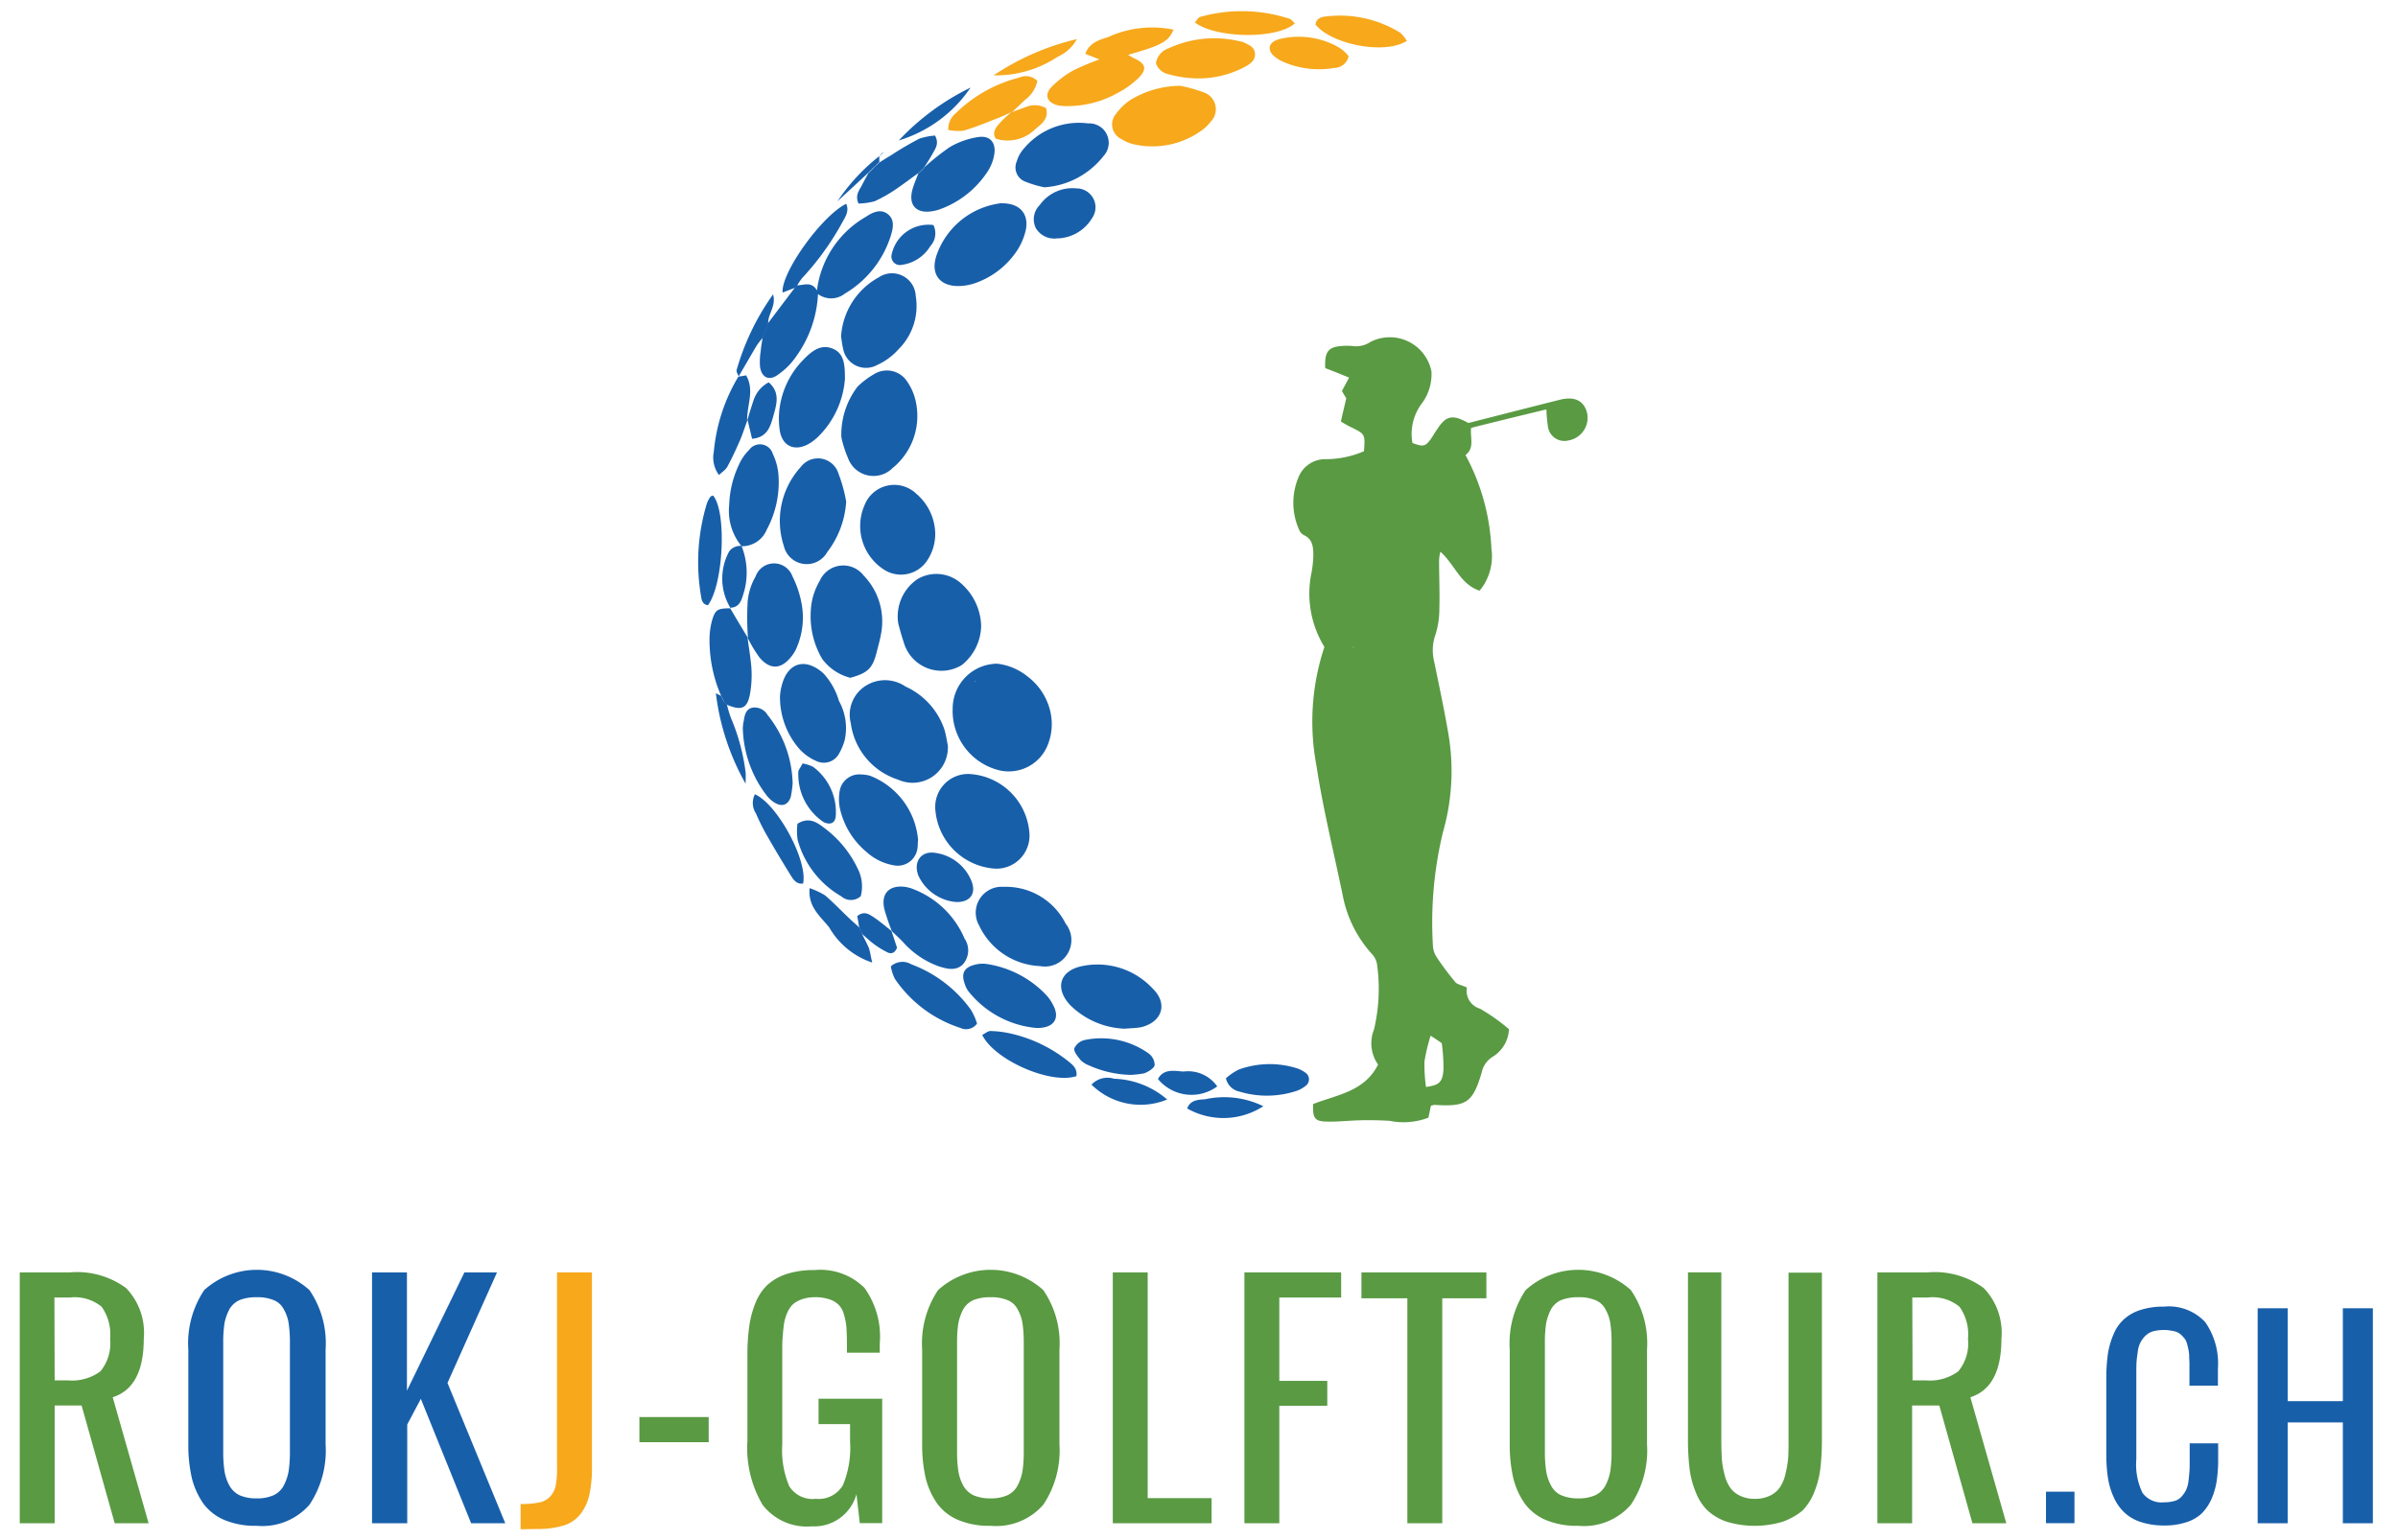 <svg xmlns="http://www.w3.org/2000/svg" xmlns:xlink="http://www.w3.org/1999/xlink" width="137" height="88" viewBox="0 0 137 88">
  <defs>
    <clipPath id="clip-path">
      <rect id="Rectangle_3131" data-name="Rectangle 3131" width="137" height="88" fill="#fff"/>
    </clipPath>
    <clipPath id="clip-path-2">
      <rect id="Rectangle_3076" data-name="Rectangle 3076" width="137.147" height="91.617"/>
    </clipPath>
    <clipPath id="clip-rokj-golftour-logo">
      <rect width="137" height="88"/>
    </clipPath>
  </defs>
  <g id="rokj-golftour-logo" clip-path="url(#clip-rokj-golftour-logo)">
    <g id="Mask_Group_18" data-name="Mask Group 18" clip-path="url(#clip-path)">
      <g id="Group_476" data-name="Group 476" transform="translate(0 0.638)">
        <g id="Group_287" data-name="Group 287" transform="translate(0)">
          <g id="Group_286" data-name="Group 286">
            <g id="Group_285" data-name="Group 285" clip-path="url(#clip-path-2)">
              <path id="Path_5629" data-name="Path 5629" d="M514.013,164.273a1.064,1.064,0,0,0,.748,1.2,10.731,10.731,0,0,1,1.656,1.173,1.945,1.945,0,0,1-.894,1.554,1.386,1.386,0,0,0-.66.909c-.513,1.744-.88,1.979-2.7,1.862-.059,0-.1.029-.205.044-.044.22-.088.454-.147.689a4,4,0,0,1-2.228.176c-.557-.029-1.1-.044-1.656-.029-.674.015-1.334.1-2.008.073-.616-.029-.718-.235-.689-1,1.334-.528,2.932-.7,3.709-2.257a2.107,2.107,0,0,1-.235-1.994,10.037,10.037,0,0,0,.176-3.738,1.1,1.1,0,0,0-.279-.572,6.92,6.92,0,0,1-1.656-3.24c-.513-2.521-1.143-5.013-1.525-7.535a13.532,13.532,0,0,1,.454-6.787,5.83,5.83,0,0,1-.733-4.266,6.637,6.637,0,0,0,.1-.909c0-.469,0-.967-.542-1.217a.571.571,0,0,1-.264-.293,3.76,3.76,0,0,1-.044-3.005,1.638,1.638,0,0,1,1.5-1.041,5.528,5.528,0,0,0,2.243-.454c.073-.967.059-.982-.689-1.349a5.815,5.815,0,0,1-.63-.352c.1-.454.205-.88.308-1.319-.073-.132-.161-.264-.249-.425.132-.235.249-.469.41-.762-.5-.205-.938-.381-1.363-.542-.044-.909.161-1.2.894-1.261a3.455,3.455,0,0,1,.674,0,1.469,1.469,0,0,0,1.012-.235,2.426,2.426,0,0,1,3.489,1.686,2.811,2.811,0,0,1-.586,1.876,2.9,2.9,0,0,0-.5,2.213c.6.22.718.205,1.012-.176.132-.176.235-.381.366-.557.528-.836.894-.923,1.818-.41,1.73-.44,3.489-.894,5.248-1.334.836-.205,1.378.073,1.539.792a1.314,1.314,0,0,1-1.07,1.539.948.948,0,0,1-1.173-.792,8.71,8.71,0,0,1-.088-.982c-1.466.352-2.888.7-4.3,1.055-.073.557.22,1.143-.322,1.554a12.358,12.358,0,0,1,1.481,5.35,3.081,3.081,0,0,1-.674,2.4c-1.1-.352-1.422-1.5-2.243-2.228a2.713,2.713,0,0,0-.073.5c0,.923.044,1.847.015,2.77a4.858,4.858,0,0,1-.22,1.466,2.681,2.681,0,0,0-.073,1.554c.279,1.363.572,2.727.806,4.1a12.658,12.658,0,0,1-.308,5.644,21.979,21.979,0,0,0-.572,6.479,1.3,1.3,0,0,0,.235.689,15.985,15.985,0,0,0,1.055,1.407c.1.117.352.161.645.293m-1.437,3.181c-.205-.147-.41-.279-.63-.425a10.729,10.729,0,0,0-.352,1.481,9.764,9.764,0,0,0,.088,1.451c.748-.1.953-.264,1-1.011a10.546,10.546,0,0,0-.1-1.5m-5.028-22.633-.059.015.059.029Z" transform="translate(-430.209 -108.467)" fill="#599a43"/>
            </g>
          </g>
        </g>
        <g id="Group_290" data-name="Group 290" transform="translate(0)">
          <g id="Group_289" data-name="Group 289">
            <g id="Group_288" data-name="Group 288" clip-path="url(#clip-path-2)">
              <path id="Path_5630" data-name="Path 5630" d="M371.279,256.952a2.561,2.561,0,0,1,2.551-2.609,3.369,3.369,0,0,1,1.73.733,3.491,3.491,0,0,1,1.275,1.906,3.2,3.2,0,0,1-.176,2.125,2.4,2.4,0,0,1-2.7,1.334,3.5,3.5,0,0,1-2.683-3.489m1.246-1.613.015.059.015-.059Z" transform="translate(-316.851 -217.051)" fill="#185faa"/>
            </g>
          </g>
        </g>
        <g id="Group_293" data-name="Group 293" transform="translate(0)">
          <g id="Group_292" data-name="Group 292">
            <g id="Group_291" data-name="Group 291" clip-path="url(#clip-path-2)">
              <path id="Path_5631" data-name="Path 5631" d="M336.893,264.554a2.016,2.016,0,0,1-2.844,1.964,3.933,3.933,0,0,1-2.7-3.225,1.949,1.949,0,0,1,.836-2.126,2.061,2.061,0,0,1,2.287.029,4.152,4.152,0,0,1,2.228,2.463c.088.293.132.6.191.894" transform="translate(-282.743 -222.601)" fill="#185faa"/>
            </g>
          </g>
        </g>
        <g id="Group_296" data-name="Group 296" transform="translate(0)">
          <g id="Group_295" data-name="Group 295">
            <g id="Group_294" data-name="Group 294" clip-path="url(#clip-path-2)">
              <path id="Path_5632" data-name="Path 5632" d="M298.233,82.258c.4-.015.836-.235,1.129.293a5.657,5.657,0,0,1,2.815-4.222c.366-.249.836-.469,1.246-.132s.279.836.147,1.261a5.89,5.89,0,0,1-2.609,3.269,1.27,1.27,0,0,1-1.539.029,6.645,6.645,0,0,1-1.246,3.562,4.015,4.015,0,0,1-1.055,1.055c-.5.366-.924.147-1.012-.469a3.783,3.783,0,0,1,.044-.909c.015-.249.073-.5.1-.748l-.029.029c.117-.293.235-.586.367-.88l-.029.029L298.1,82.39l-.029.029c.059-.073.132-.132.191-.205Z" transform="translate(-252.689 -66.588)" fill="#185faa"/>
            </g>
          </g>
        </g>
        <g id="Group_299" data-name="Group 299" transform="translate(0)">
          <g id="Group_298" data-name="Group 298">
            <g id="Group_297" data-name="Group 297" clip-path="url(#clip-path-2)">
              <path id="Path_5633" data-name="Path 5633" d="M369.879,300.771a1.886,1.886,0,0,1-1.95,2.038,3.658,3.658,0,0,1-3.43-3.459,1.878,1.878,0,0,1,1.95-1.95,3.643,3.643,0,0,1,3.43,3.371" transform="translate(-311.068 -253.805)" fill="#185faa"/>
            </g>
          </g>
        </g>
        <g id="Group_302" data-name="Group 302" transform="translate(0)">
          <g id="Group_301" data-name="Group 301">
            <g id="Group_300" data-name="Group 300" clip-path="url(#clip-path-2)">
              <path id="Path_5634" data-name="Path 5634" d="M354.543,222.351a2.941,2.941,0,0,1-1.1,2.228,2.236,2.236,0,0,1-3.284-1.173c-.132-.4-.249-.792-.352-1.2a2.572,2.572,0,0,1,1.1-2.536,2.116,2.116,0,0,1,2.492.249,3.338,3.338,0,0,1,1.143,2.433m-.616.293.044-.015-.029.029-.029.029Z" transform="translate(-298.488 -187.214)" fill="#185faa"/>
            </g>
          </g>
        </g>
        <g id="Group_305" data-name="Group 305" transform="translate(0)">
          <g id="Group_304" data-name="Group 304">
            <g id="Group_303" data-name="Group 303" clip-path="url(#clip-path-2)">
              <path id="Path_5635" data-name="Path 5635" d="M318.224,222.522a2.89,2.89,0,0,1-1.6-1.07,4.8,4.8,0,0,1-.66-2.727,3.706,3.706,0,0,1,.513-1.744,1.468,1.468,0,0,1,2.507-.308,3.767,3.767,0,0,1,1,3.313c-.059.352-.161.7-.249,1.055-.235.938-.5,1.2-1.51,1.481" transform="translate(-269.645 -184.424)" fill="#185faa"/>
            </g>
          </g>
        </g>
        <g id="Group_308" data-name="Group 308" transform="translate(0)">
          <g id="Group_307" data-name="Group 307">
            <g id="Group_306" data-name="Group 306" clip-path="url(#clip-path-2)">
              <path id="Path_5636" data-name="Path 5636" d="M327.9,143.823a4.524,4.524,0,0,1,.924-2.873,4.676,4.676,0,0,1,1.055-.777,1.379,1.379,0,0,1,1.774.469,3.178,3.178,0,0,1,.513,1.217,3.838,3.838,0,0,1-1.334,3.738,1.545,1.545,0,0,1-2.551-.572,6.043,6.043,0,0,1-.381-1.2" transform="translate(-279.834 -119.489)" fill="#185faa"/>
            </g>
          </g>
        </g>
        <g id="Group_311" data-name="Group 311" transform="translate(0)">
          <g id="Group_310" data-name="Group 310">
            <g id="Group_309" data-name="Group 309" clip-path="url(#clip-path-2)">
              <path id="Path_5637" data-name="Path 5637" d="M384.144,345.928a4.032,4.032,0,0,1-3.5-2.316,1.481,1.481,0,0,1,1.393-2.214,3.819,3.819,0,0,1,3.547,2.1,1.513,1.513,0,0,1-1.437,2.433" transform="translate(-324.703 -291.354)" fill="#185faa"/>
            </g>
          </g>
        </g>
        <g id="Group_314" data-name="Group 314" transform="translate(0)">
          <g id="Group_313" data-name="Group 313">
            <g id="Group_312" data-name="Group 312" clip-path="url(#clip-path-2)">
              <path id="Path_5638" data-name="Path 5638" d="M307.67,176.862a5.278,5.278,0,0,1-1.085,2.888,1.342,1.342,0,0,1-2.477-.352,4.574,4.574,0,0,1,.967-4.515,1.226,1.226,0,0,1,2.155.381,8.6,8.6,0,0,1,.44,1.6" transform="translate(-259.326 -148.834)" fill="#185faa"/>
            </g>
          </g>
        </g>
        <g id="Group_317" data-name="Group 317" transform="translate(0)">
          <g id="Group_316" data-name="Group 316">
            <g id="Group_315" data-name="Group 315" clip-path="url(#clip-path-2)">
              <path id="Path_5639" data-name="Path 5639" d="M339.53,187.5a2.74,2.74,0,0,1-.484,1.554,1.793,1.793,0,0,1-2.375.528,2.962,2.962,0,0,1-1.187-3.709,1.823,1.823,0,0,1,2.976-.66,3.059,3.059,0,0,1,1.07,2.287" transform="translate(-286.099 -157.624)" fill="#185faa"/>
            </g>
          </g>
        </g>
        <g id="Group_320" data-name="Group 320" transform="translate(0)">
          <g id="Group_319" data-name="Group 319">
            <g id="Group_318" data-name="Group 318" clip-path="url(#clip-path-2)">
              <path id="Path_5640" data-name="Path 5640" d="M368.1,74.879c1.026,0,1.554.63,1.334,1.583a3.623,3.623,0,0,1-.454,1.07,4.736,4.736,0,0,1-2.375,1.891,3.051,3.051,0,0,1-.806.176c-1.246.1-1.862-.66-1.422-1.832a4.47,4.47,0,0,1,3.518-2.873.53.53,0,0,1,.205-.015" transform="translate(-310.842 -63.899)" fill="#185faa"/>
            </g>
          </g>
        </g>
        <g id="Group_323" data-name="Group 323" transform="translate(0)">
          <g id="Group_322" data-name="Group 322">
            <g id="Group_321" data-name="Group 321" clip-path="url(#clip-path-2)">
              <path id="Path_5641" data-name="Path 5641" d="M327.8,105.9a4.139,4.139,0,0,1,2.14-3.386,1.357,1.357,0,0,1,2.126,1.055,3.486,3.486,0,0,1-1,3.064,3.594,3.594,0,0,1-1.2.88,1.327,1.327,0,0,1-1.95-.938c-.059-.22-.073-.44-.117-.674" transform="translate(-279.749 -87.294)" fill="#185faa"/>
            </g>
          </g>
        </g>
        <g id="Group_326" data-name="Group 326" transform="translate(0)">
          <g id="Group_325" data-name="Group 325">
            <g id="Group_324" data-name="Group 324" clip-path="url(#clip-path-2)">
              <path id="Path_5642" data-name="Path 5642" d="M331.49,301.32c-.015.176-.015.322-.029.454a1.137,1.137,0,0,1-1.363,1.011,3.108,3.108,0,0,1-1.554-.762,4.521,4.521,0,0,1-1.51-2.448,2.628,2.628,0,0,1-.015-1.07,1.135,1.135,0,0,1,1.231-.909,1.957,1.957,0,0,1,.5.073,4.327,4.327,0,0,1,2.741,3.65" transform="translate(-279.041 -253.973)" fill="#185faa"/>
            </g>
          </g>
        </g>
        <g id="Group_329" data-name="Group 329" transform="translate(0)">
          <g id="Group_328" data-name="Group 328">
            <g id="Group_327" data-name="Group 327" clip-path="url(#clip-path-2)">
              <path id="Path_5643" data-name="Path 5643" d="M304,256.332a3.274,3.274,0,0,1,.1-.586c.337-1.319,1.349-1.613,2.375-.7a3.962,3.962,0,0,1,.894,1.583,3.191,3.191,0,0,1,.323,2.257,3.5,3.5,0,0,1-.323.762.988.988,0,0,1-1.3.41,2.8,2.8,0,0,1-.938-.66A4.494,4.494,0,0,1,304,256.332" transform="translate(-259.438 -217.208)" fill="#185faa"/>
            </g>
          </g>
        </g>
        <g id="Group_332" data-name="Group 332" transform="translate(0)">
          <g id="Group_331" data-name="Group 331">
            <g id="Group_330" data-name="Group 330" clip-path="url(#clip-path-2)">
              <path id="Path_5644" data-name="Path 5644" d="M417.181,375.322a4.659,4.659,0,0,1-3.122-1.363c-.879-.953-.586-1.95.689-2.214a4.307,4.307,0,0,1,4.046,1.29c.879.865.528,1.906-.66,2.2-.322.059-.63.059-.953.088" transform="translate(-352.932 -317.171)" fill="#185faa"/>
            </g>
          </g>
        </g>
        <g id="Group_335" data-name="Group 335" transform="translate(0)">
          <g id="Group_334" data-name="Group 334">
            <g id="Group_333" data-name="Group 333" clip-path="url(#clip-path-2)">
              <path id="Path_5645" data-name="Path 5645" d="M411.206,7.98c-.308-.117-.528-.205-.806-.322.235-.645.806-.792,1.3-.953a6.049,6.049,0,0,1,3.738-.425c-.293.689-.674.894-2.595,1.437.117.073.205.132.293.176.718.322.821.63.293,1.158a5.1,5.1,0,0,1-1.217.865,5.822,5.822,0,0,1-2.8.733,2.636,2.636,0,0,1-.586-.044c-.6-.147-.792-.586-.366-1.041a5.622,5.622,0,0,1,1.246-.953,15.918,15.918,0,0,1,1.5-.63" transform="translate(-348.393 -5.224)" fill="#f7a81b"/>
            </g>
          </g>
        </g>
        <g id="Group_338" data-name="Group 338" transform="translate(0)">
          <g id="Group_337" data-name="Group 337">
            <g id="Group_336" data-name="Group 336" clip-path="url(#clip-path-2)">
              <path id="Path_5646" data-name="Path 5646" d="M307.331,132.8a5.192,5.192,0,0,1-1.51,3.269,2.761,2.761,0,0,1-.454.366c-.821.528-1.6.264-1.759-.7a4.589,4.589,0,0,1,.073-1.73,4.835,4.835,0,0,1,1.275-2.316c.454-.469.982-.924,1.686-.63.66.279.689.938.689,1.744" transform="translate(-259.059 -111.769)" fill="#185faa"/>
            </g>
          </g>
        </g>
        <g id="Group_341" data-name="Group 341" transform="translate(0)">
          <g id="Group_340" data-name="Group 340">
            <g id="Group_339" data-name="Group 339" clip-path="url(#clip-path-2)">
              <path id="Path_5647" data-name="Path 5647" d="M437.3,29.1a8.052,8.052,0,0,1,1.349.381,1.01,1.01,0,0,1,.4,1.656,2.37,2.37,0,0,1-.469.469,4.8,4.8,0,0,1-3.87.85,2.142,2.142,0,0,1-.762-.308.923.923,0,0,1-.337-1.422,3.3,3.3,0,0,1,.821-.806A5.549,5.549,0,0,1,437.3,29.1" transform="translate(-369.87 -24.834)" fill="#f7a81b"/>
            </g>
          </g>
        </g>
        <g id="Group_344" data-name="Group 344" transform="translate(0)">
          <g id="Group_343" data-name="Group 343">
            <g id="Group_342" data-name="Group 342" clip-path="url(#clip-path-2)">
              <path id="Path_5648" data-name="Path 5648" d="M291.228,219.6a16.452,16.452,0,0,1-.015-2.082,3.521,3.521,0,0,1,.454-1.422,1.117,1.117,0,0,1,2.1-.015,5.785,5.785,0,0,1,.542,1.656,4.326,4.326,0,0,1-.279,2.389,2.011,2.011,0,0,1-.293.513c-.586.777-1.246.821-1.862.073a7.919,7.919,0,0,1-.674-1.129Z" transform="translate(-248.498 -183.793)" fill="#185faa"/>
            </g>
          </g>
        </g>
        <g id="Group_347" data-name="Group 347" transform="translate(0)">
          <g id="Group_346" data-name="Group 346">
            <g id="Group_345" data-name="Group 345" clip-path="url(#clip-path-2)">
              <path id="Path_5649" data-name="Path 5649" d="M344.819,343.84a12.461,12.461,0,0,1-.425-1.246c-.22-.894.264-1.407,1.173-1.29a2.548,2.548,0,0,1,.322.073,5.224,5.224,0,0,1,3.078,2.873,1.212,1.212,0,0,1-.088,1.481c-.41.4-.923.264-1.422.1a4.972,4.972,0,0,1-1.979-1.349c-.22-.235-.469-.454-.7-.689Z" transform="translate(-293.865 -291.259)" fill="#185faa"/>
            </g>
          </g>
        </g>
        <g id="Group_350" data-name="Group 350" transform="translate(0)">
          <g id="Group_349" data-name="Group 349">
            <g id="Group_348" data-name="Group 348" clip-path="url(#clip-path-2)">
              <path id="Path_5650" data-name="Path 5650" d="M397.514,47.26a6.046,6.046,0,0,1-1.173-.352.867.867,0,0,1-.425-1.143,1.79,1.79,0,0,1,.352-.66,4.091,4.091,0,0,1,3.723-1.5,1.11,1.11,0,0,1,.88,1.862,4.677,4.677,0,0,1-3.357,1.788" transform="translate(-337.824 -37.19)" fill="#185faa"/>
            </g>
          </g>
        </g>
        <g id="Group_353" data-name="Group 353" transform="translate(0)">
          <g id="Group_352" data-name="Group 352">
            <g id="Group_351" data-name="Group 351" clip-path="url(#clip-path-2)">
              <path id="Path_5651" data-name="Path 5651" d="M355.874,50.761a14.191,14.191,0,0,1,1.48-1.187,4.516,4.516,0,0,1,1.627-.586c.689-.117,1.055.308.938,1a2.519,2.519,0,0,1-.352.924,5.468,5.468,0,0,1-2.668,2.169,2.4,2.4,0,0,1-.557.147c-.88.132-1.334-.352-1.1-1.231.088-.322.22-.616.337-.923l-.029.029a2.427,2.427,0,0,1,.205-.191l-.029.029.205-.205Z" transform="translate(-303.117 -41.79)" fill="#185faa"/>
            </g>
          </g>
        </g>
        <g id="Group_356" data-name="Group 356" transform="translate(0)">
          <g id="Group_355" data-name="Group 355">
            <g id="Group_354" data-name="Group 354" clip-path="url(#clip-path-2)">
              <path id="Path_5652" data-name="Path 5652" d="M284.879,174.726a3.193,3.193,0,0,1-.718-2.389,5.738,5.738,0,0,1,.542-2.257,2.84,2.84,0,0,1,.6-.88.764.764,0,0,1,1.349.235,3.4,3.4,0,0,1,.323,1.2,5.72,5.72,0,0,1-.674,3.137,1.518,1.518,0,0,1-1.451.938Z" transform="translate(-242.5 -144.133)" fill="#185faa"/>
            </g>
          </g>
        </g>
        <g id="Group_359" data-name="Group 359" transform="translate(0)">
          <g id="Group_358" data-name="Group 358">
            <g id="Group_357" data-name="Group 357" clip-path="url(#clip-path-2)">
              <path id="Path_5653" data-name="Path 5653" d="M379.551,375.023a5.61,5.61,0,0,1-3.841-2.082,1.375,1.375,0,0,1-.22-.44c-.22-.6-.029-.953.616-1.1a1.67,1.67,0,0,1,.66-.029,5.87,5.87,0,0,1,3.342,1.73,2.366,2.366,0,0,1,.425.6c.4.733.088,1.261-.733,1.319a1.41,1.41,0,0,1-.249,0" transform="translate(-320.374 -316.916)" fill="#185faa"/>
            </g>
          </g>
        </g>
        <g id="Group_362" data-name="Group 362" transform="translate(0)">
          <g id="Group_361" data-name="Group 361">
            <g id="Group_360" data-name="Group 360" clip-path="url(#clip-path-2)">
              <path id="Path_5654" data-name="Path 5654" d="M277.1,237.743a7.97,7.97,0,0,1-.674-3.4,4.379,4.379,0,0,1,.132-.894c.191-.66.308-.733,1.07-.733l-.029-.015c.337.572.674,1.143,1.026,1.715l-.029-.029c.073.572.176,1.143.22,1.715a6.3,6.3,0,0,1-.059,1.393c-.147.938-.469,1.1-1.334.733l.029.029-.191-.191.015.029c-.059-.117-.117-.249-.191-.366Z" transform="translate(-235.889 -198.589)" fill="#185faa"/>
            </g>
          </g>
        </g>
        <g id="Group_365" data-name="Group 365" transform="translate(0)">
          <g id="Group_364" data-name="Group 364">
            <g id="Group_363" data-name="Group 363" clip-path="url(#clip-path-2)">
              <path id="Path_5655" data-name="Path 5655" d="M292.344,275.839a5.606,5.606,0,0,1-.1.718c-.147.5-.528.616-.968.323a1.822,1.822,0,0,1-.425-.4,6.569,6.569,0,0,1-1.349-3.8,1.954,1.954,0,0,1,.044-.41c.059-.337.1-.7.5-.792a.849.849,0,0,1,.865.41,6.481,6.481,0,0,1,1.437,3.943" transform="translate(-247.063 -231.673)" fill="#185faa"/>
            </g>
          </g>
        </g>
        <g id="Group_368" data-name="Group 368" transform="translate(0)">
          <g id="Group_367" data-name="Group 367">
            <g id="Group_366" data-name="Group 366" clip-path="url(#clip-path-2)">
              <path id="Path_5656" data-name="Path 5656" d="M450.5,12.026a1.073,1.073,0,0,1,.718-.85,6.232,6.232,0,0,1,4.09-.4.628.628,0,0,1,.235.073c.279.132.586.249.616.616s-.22.557-.484.718a5.63,5.63,0,0,1-3.225.689,6.04,6.04,0,0,1-1.231-.22.947.947,0,0,1-.718-.63" transform="translate(-384.462 -9.05)" fill="#f7a81b"/>
            </g>
          </g>
        </g>
        <g id="Group_371" data-name="Group 371" transform="translate(0)">
          <g id="Group_370" data-name="Group 370">
            <g id="Group_369" data-name="Group 369" clip-path="url(#clip-path-2)">
              <path id="Path_5657" data-name="Path 5657" d="M314.254,319.814a.829.829,0,0,1-1.114.015,5.371,5.371,0,0,1-2.492-3.21,3.353,3.353,0,0,1-.015-.938c.674-.425,1.143-.059,1.568.264a6.23,6.23,0,0,1,1.876,2.3,2.236,2.236,0,0,1,.176,1.568" transform="translate(-265.074 -269.241)" fill="#185faa"/>
            </g>
          </g>
        </g>
        <g id="Group_374" data-name="Group 374" transform="translate(0)">
          <g id="Group_373" data-name="Group 373">
            <g id="Group_372" data-name="Group 372" clip-path="url(#clip-path-2)">
              <path id="Path_5658" data-name="Path 5658" d="M352.125,374.175a.769.769,0,0,1-.953.249,7.2,7.2,0,0,1-3.738-2.8,2.579,2.579,0,0,1-.235-.718.988.988,0,0,1,1.173-.117,7.358,7.358,0,0,1,3.4,2.595,3.443,3.443,0,0,1,.352.792" transform="translate(-296.305 -316.317)" fill="#185faa"/>
            </g>
          </g>
        </g>
        <g id="Group_377" data-name="Group 377" transform="translate(0)">
          <g id="Group_376" data-name="Group 376">
            <g id="Group_375" data-name="Group 375" clip-path="url(#clip-path-2)">
              <path id="Path_5659" data-name="Path 5659" d="M337.532,50.655c-.425.308-.836.616-1.261.909a8.348,8.348,0,0,1-1.217.689,3.8,3.8,0,0,1-.923.132c-.205-.469.029-.733.176-1.011.117-.235.249-.469.381-.718l-.029.029.367-.366-.029.029a2.42,2.42,0,0,1,.205-.191l-.029.029.191-.191-.015.029c.205-.132.41-.264.616-.381a18.533,18.533,0,0,1,1.642-.967,3.718,3.718,0,0,1,.894-.176c.249.454.029.733-.132,1.026s-.337.557-.513.836l.029-.029-.205.205.029-.029c-.073.059-.132.132-.205.191Z" transform="translate(-285.083 -41.391)" fill="#185faa"/>
            </g>
          </g>
        </g>
        <g id="Group_380" data-name="Group 380" transform="translate(0)">
          <g id="Group_379" data-name="Group 379">
            <g id="Group_378" data-name="Group 378" clip-path="url(#clip-path-2)">
              <path id="Path_5660" data-name="Path 5660" d="M373.235,27.4c-.249.117-.5.235-.748.337-.674.264-1.334.542-2.038.748a2.909,2.909,0,0,1-.865-.044,1.174,1.174,0,0,1,.44-.967,7.953,7.953,0,0,1,3.606-2.023.913.913,0,0,1,1.041.191,1.8,1.8,0,0,1-.689,1.07l-.777.733Z" transform="translate(-315.407 -21.653)" fill="#f7a81b"/>
            </g>
          </g>
        </g>
        <g id="Group_383" data-name="Group 383" transform="translate(0)">
          <g id="Group_382" data-name="Group 382">
            <g id="Group_381" data-name="Group 381" clip-path="url(#clip-path-2)">
              <path id="Path_5661" data-name="Path 5661" d="M404.153,71.883a1.223,1.223,0,0,1-1.2-.586,1.14,1.14,0,0,1,.22-1.319,2.287,2.287,0,0,1,2.111-.953,1.08,1.08,0,0,1,.88,1.7,2.384,2.384,0,0,1-2.008,1.158" transform="translate(-343.773 -58.896)" fill="#185faa"/>
            </g>
          </g>
        </g>
        <g id="Group_386" data-name="Group 386" transform="translate(0)">
          <g id="Group_385" data-name="Group 385">
            <g id="Group_384" data-name="Group 384" clip-path="url(#clip-path-2)">
              <path id="Path_5662" data-name="Path 5662" d="M388.18,400.18c-1.466.484-4.676-.909-5.38-2.36.161-.073.322-.22.469-.22a5.788,5.788,0,0,1,1.231.161,8.124,8.124,0,0,1,3.2,1.554c.249.205.542.4.484.865" transform="translate(-326.686 -339.317)" fill="#185faa"/>
            </g>
          </g>
        </g>
        <g id="Group_389" data-name="Group 389" transform="translate(0)">
          <g id="Group_388" data-name="Group 388">
            <g id="Group_387" data-name="Group 387" clip-path="url(#clip-path-2)">
              <path id="Path_5663" data-name="Path 5663" d="M421.908,402.551a6.106,6.106,0,0,1-2.4-.542,1.368,1.368,0,0,1-.484-.308c-.161-.205-.4-.484-.352-.674a.878.878,0,0,1,.586-.469,4.672,4.672,0,0,1,3.65.762.841.841,0,0,1,.352.674c-.044.191-.366.381-.6.469a5.905,5.905,0,0,1-.748.088" transform="translate(-357.293 -341.761)" fill="#185faa"/>
            </g>
          </g>
        </g>
        <g id="Group_392" data-name="Group 392" transform="translate(0)">
          <g id="Group_391" data-name="Group 391">
            <g id="Group_390" data-name="Group 390" clip-path="url(#clip-path-2)">
              <path id="Path_5664" data-name="Path 5664" d="M279.461,142.073c.132-.015.279-.044.454-.073.5.865.029,1.73.059,2.595l.015-.029c-.147.381-.264.777-.425,1.143-.22.513-.454,1.011-.718,1.5-.088.176-.278.293-.484.484a1.689,1.689,0,0,1-.293-1.334,10.122,10.122,0,0,1,1.407-4.295Z" transform="translate(-237.288 -121.185)" fill="#185faa"/>
            </g>
          </g>
        </g>
        <g id="Group_395" data-name="Group 395" transform="translate(0)">
          <g id="Group_394" data-name="Group 394">
            <g id="Group_393" data-name="Group 393" clip-path="url(#clip-path-2)">
              <path id="Path_5665" data-name="Path 5665" d="M477.8,411.3a3.244,3.244,0,0,1,.733-.5,5.194,5.194,0,0,1,3.269-.088,1.667,1.667,0,0,1,.513.249.46.46,0,0,1,.029.777,1.671,1.671,0,0,1-.5.279,5.41,5.41,0,0,1-3.269.044,1,1,0,0,1-.777-.762" transform="translate(-407.761 -350.315)" fill="#185faa"/>
            </g>
          </g>
        </g>
        <g id="Group_398" data-name="Group 398" transform="translate(0)">
          <g id="Group_397" data-name="Group 397">
            <g id="Group_396" data-name="Group 396" clip-path="url(#clip-path-2)">
              <path id="Path_5666" data-name="Path 5666" d="M517.919,3.2c-1.275.806-4.3.205-5.219-.938.059-.4.4-.44.689-.469a6.551,6.551,0,0,1,4.148.938,1.877,1.877,0,0,1,.381.469" transform="translate(-437.545 -1.501)" fill="#f7a81b"/>
            </g>
          </g>
        </g>
        <g id="Group_401" data-name="Group 401" transform="translate(0)">
          <g id="Group_400" data-name="Group 400">
            <g id="Group_399" data-name="Group 399" clip-path="url(#clip-path-2)">
              <path id="Path_5667" data-name="Path 5667" d="M359.5,330.855a2.62,2.62,0,0,1-2.14-1.51c-.308-.806.176-1.451,1.011-1.29a2.6,2.6,0,0,1,1.979,1.5c.366.777,0,1.334-.85,1.3" transform="translate(-304.893 -279.945)" fill="#185faa"/>
            </g>
          </g>
        </g>
        <g id="Group_404" data-name="Group 404" transform="translate(0)">
          <g id="Group_403" data-name="Group 403">
            <g id="Group_402" data-name="Group 402" clip-path="url(#clip-path-2)">
              <path id="Path_5668" data-name="Path 5668" d="M272.95,188.8c.792.924.6,5.087-.293,6.274-.322-.044-.366-.322-.4-.557a11.578,11.578,0,0,1,.322-5.2,1.546,1.546,0,0,1,.22-.44c.029-.044.1-.044.147-.073" transform="translate(-232.213 -161.124)" fill="#185faa"/>
            </g>
          </g>
        </g>
        <g id="Group_407" data-name="Group 407" transform="translate(0)">
          <g id="Group_406" data-name="Group 406">
            <g id="Group_405" data-name="Group 405" clip-path="url(#clip-path-2)">
              <path id="Path_5669" data-name="Path 5669" d="M499.356,11.064a.837.837,0,0,1-.792.66,5.1,5.1,0,0,1-3.02-.381,2.142,2.142,0,0,1-.484-.322c-.322-.322-.279-.674.132-.865a1.765,1.765,0,0,1,.4-.117,4.62,4.62,0,0,1,3.152.484,2,2,0,0,1,.616.542" transform="translate(-422.31 -8.484)" fill="#f7a81b"/>
            </g>
          </g>
        </g>
        <g id="Group_410" data-name="Group 410" transform="translate(0)">
          <g id="Group_409" data-name="Group 409">
            <g id="Group_408" data-name="Group 408" clip-path="url(#clip-path-2)">
              <path id="Path_5670" data-name="Path 5670" d="M471.417.69c-.982.923-4.5.88-5.717-.044.1-.117.19-.293.322-.322a8.767,8.767,0,0,1,5.1.117c.088.029.161.147.293.249" transform="translate(-397.434 -0.001)" fill="#f7a81b"/>
            </g>
          </g>
        </g>
        <g id="Group_413" data-name="Group 413" transform="translate(0)">
          <g id="Group_412" data-name="Group 412">
            <g id="Group_411" data-name="Group 411" clip-path="url(#clip-path-2)">
              <path id="Path_5671" data-name="Path 5671" d="M293.472,305.3c1.29.557,3.034,3.8,2.756,5.1-.366.059-.557-.22-.7-.454-.484-.777-.953-1.568-1.407-2.36a12.727,12.727,0,0,1-.586-1.187,1.093,1.093,0,0,1-.059-1.1" transform="translate(-250.346 -260.547)" fill="#185faa"/>
            </g>
          </g>
        </g>
        <g id="Group_416" data-name="Group 416" transform="translate(0)">
          <g id="Group_415" data-name="Group 415">
            <g id="Group_414" data-name="Group 414" clip-path="url(#clip-path-2)">
              <path id="Path_5672" data-name="Path 5672" d="M305.675,79.908c-.235.088-.454.176-.689.264-.088-1.158,2.257-4.4,3.635-5.072.191.425-.059.762-.235,1.085a15.848,15.848,0,0,1-2.3,3.181,3.712,3.712,0,0,0-.264.4l.029-.029-.191.205Z" transform="translate(-260.277 -64.091)" fill="#185faa"/>
            </g>
          </g>
        </g>
        <g id="Group_419" data-name="Group 419" transform="translate(0)">
          <g id="Group_418" data-name="Group 418">
            <g id="Group_417" data-name="Group 417" clip-path="url(#clip-path-2)">
              <path id="Path_5673" data-name="Path 5673" d="M318.435,344.495c.132.279.279.542.4.821.073.22.1.454.191.836a4.445,4.445,0,0,1-2.448-1.994c-.484-.63-1.231-1.158-1.129-2.257a4.15,4.15,0,0,1,.88.41c.484.41.923.88,1.393,1.319.191.191.4.352.586.542l-.029-.029c.059.132.132.249.191.381Z" transform="translate(-269.196 -291.782)" fill="#185faa"/>
            </g>
          </g>
        </g>
        <g id="Group_422" data-name="Group 422" transform="translate(0)">
          <g id="Group_421" data-name="Group 421">
            <g id="Group_420" data-name="Group 420" clip-path="url(#clip-path-2)">
              <path id="Path_5674" data-name="Path 5674" d="M311.251,293.3a2.072,2.072,0,0,1,.6.191,3.221,3.221,0,0,1,1.3,2.756c-.015.454-.293.586-.689.41a3.283,3.283,0,0,1-1.451-2.917c.029-.1.132-.22.235-.44" transform="translate(-265.399 -250.306)" fill="#185faa"/>
            </g>
          </g>
        </g>
        <g id="Group_425" data-name="Group 425" transform="translate(0)">
          <g id="Group_424" data-name="Group 424">
            <g id="Group_423" data-name="Group 423" clip-path="url(#clip-path-2)">
              <path id="Path_5675" data-name="Path 5675" d="M429.724,417.175a3.988,3.988,0,0,1-4.324-.85,1.254,1.254,0,0,1,1.29-.337,4.877,4.877,0,0,1,3.034,1.187" transform="translate(-363.042 -354.978)" fill="#185faa"/>
            </g>
          </g>
        </g>
        <g id="Group_428" data-name="Group 428" transform="translate(0)">
          <g id="Group_427" data-name="Group 427">
            <g id="Group_426" data-name="Group 426" clip-path="url(#clip-path-2)">
              <path id="Path_5676" data-name="Path 5676" d="M349.873,83.209a1.076,1.076,0,0,1-.176,1.2,2.256,2.256,0,0,1-1.612,1.07.49.49,0,0,1-.6-.586,2.148,2.148,0,0,1,2.389-1.686" transform="translate(-296.545 -70.984)" fill="#185faa"/>
            </g>
          </g>
        </g>
        <g id="Group_431" data-name="Group 431" transform="translate(0)">
          <g id="Group_430" data-name="Group 430">
            <g id="Group_429" data-name="Group 429" clip-path="url(#clip-path-2)">
              <path id="Path_5677" data-name="Path 5677" d="M388.464,37.07c.264-.088.513-.191.777-.279a1.338,1.338,0,0,1,1.2.044c.161.586-.22.88-.586,1.173a2.245,2.245,0,0,1-2.287.572c-.22-.366,0-.63.22-.88s.469-.454.7-.674Z" transform="translate(-330.679 -31.294)" fill="#f7a81b"/>
            </g>
          </g>
        </g>
        <g id="Group_434" data-name="Group 434" transform="translate(0)">
          <g id="Group_433" data-name="Group 433">
            <g id="Group_432" data-name="Group 432" clip-path="url(#clip-path-2)">
              <path id="Path_5678" data-name="Path 5678" d="M467.054,424.03a4.194,4.194,0,0,1-4.354.132c.176-.5.66-.5,1.026-.528a5.105,5.105,0,0,1,3.327.4" transform="translate(-394.874 -361.452)" fill="#185faa"/>
            </g>
          </g>
        </g>
        <g id="Group_437" data-name="Group 437" transform="translate(0)">
          <g id="Group_436" data-name="Group 436">
            <g id="Group_435" data-name="Group 435" clip-path="url(#clip-path-2)">
              <path id="Path_5679" data-name="Path 5679" d="M282.584,208.5a4.09,4.09,0,0,1,.147,2.609c-.132.41-.205.909-.806.923l.029.015a3.24,3.24,0,0,1-.073-3.24.786.786,0,0,1,.718-.308Z" transform="translate(-240.22 -177.937)" fill="#185faa"/>
            </g>
          </g>
        </g>
        <g id="Group_440" data-name="Group 440" transform="translate(0)">
          <g id="Group_439" data-name="Group 439">
            <g id="Group_438" data-name="Group 438" clip-path="url(#clip-path-2)">
              <path id="Path_5680" data-name="Path 5680" d="M291.2,146.9c.117-.4.235-.792.366-1.173a1.785,1.785,0,0,1,.865-1.026c.7.6.425,1.334.249,1.979-.161.557-.337,1.173-1.2,1.246-.088-.381-.176-.718-.249-1.055Z" transform="translate(-248.514 -123.489)" fill="#185faa"/>
            </g>
          </g>
        </g>
        <g id="Group_443" data-name="Group 443" transform="translate(0)">
          <g id="Group_442" data-name="Group 442">
            <g id="Group_441" data-name="Group 441" clip-path="url(#clip-path-2)">
              <path id="Path_5681" data-name="Path 5681" d="M454.686,414.013a2.481,2.481,0,0,1-3.386-.425c.337-.616.953-.454,1.466-.425a2.024,2.024,0,0,1,1.92.85" transform="translate(-385.145 -352.564)" fill="#185faa"/>
            </g>
          </g>
        </g>
        <g id="Group_446" data-name="Group 446" transform="translate(0)">
          <g id="Group_445" data-name="Group 445">
            <g id="Group_444" data-name="Group 444" clip-path="url(#clip-path-2)">
              <path id="Path_5682" data-name="Path 5682" d="M387.3,12.967a14.446,14.446,0,0,1,4.749-2.067,2.283,2.283,0,0,1-1.085,1,6.37,6.37,0,0,1-3.665,1.07" transform="translate(-330.527 -9.302)" fill="#f7a81b"/>
            </g>
          </g>
        </g>
        <g id="Group_449" data-name="Group 449" transform="translate(0)">
          <g id="Group_448" data-name="Group 448">
            <g id="Group_447" data-name="Group 447" clip-path="url(#clip-path-2)">
              <path id="Path_5683" data-name="Path 5683" d="M279.63,266.545a6.8,6.8,0,0,0,.235.777,11.58,11.58,0,0,1,.836,3.122c.015.191,0,.366,0,.63A13.817,13.817,0,0,1,279,265.9c.1.059.205.1.293.147l-.015-.029c.059.117.117.249.191.367l-.015-.029.191.191Z" transform="translate(-238.102 -226.922)" fill="#185faa"/>
            </g>
          </g>
        </g>
        <g id="Group_451" data-name="Group 451" transform="translate(48.975 51.551)">
          <g id="Group_450" data-name="Group 450" transform="translate(0)">
            <path id="Path_5684" data-name="Path 5684" d="M334.217,352.514c-.044-.234-.073-.469-.117-.674.4-.322.689-.1.953.073.352.235.689.528,1.026.792l-.029-.029c.117.337.22.66.323.967-.117.308-.323.381-.557.264a5.058,5.058,0,0,1-.762-.469c-.235-.176-.454-.381-.689-.586l.029.029c-.059-.132-.132-.249-.191-.381Z" transform="translate(-334.1 -351.675)" fill="#185faa"/>
          </g>
        </g>
        <g id="Group_453" data-name="Group 453" transform="translate(51.349 4.368)">
          <g id="Group_452" data-name="Group 452" transform="translate(0)">
            <path id="Path_5685" data-name="Path 5685" d="M354.4,29.8a7.62,7.62,0,0,1-4.1,3.02,14.051,14.051,0,0,1,4.1-3.02" transform="translate(-350.3 -29.8)" fill="#185faa"/>
          </g>
        </g>
        <g id="Group_455" data-name="Group 455" transform="translate(42.08 16.183)">
          <g id="Group_454" data-name="Group 454" transform="translate(0)">
            <path id="Path_5686" data-name="Path 5686" d="M287.187,115.091c-.044-.117-.147-.264-.117-.366a14,14,0,0,1,2.082-4.324c.191.674-.308,1.129-.279,1.656l.029-.029c-.117.293-.235.586-.366.88l.029-.029a4.078,4.078,0,0,0-.381.5c-.337.572-.674,1.158-1.011,1.73Z" transform="translate(-287.065 -110.4)" fill="#185faa"/>
          </g>
        </g>
        <g id="Group_457" data-name="Group 457" transform="translate(47.846 8.268)">
          <g id="Group_456" data-name="Group 456" transform="translate(0)">
            <path id="Path_5687" data-name="Path 5687" d="M328.789,56.4v.366l.015-.029-.191.191.029-.029a2.429,2.429,0,0,1-.205.191l.029-.029-.366.366.029-.029-1.73,1.6a11.123,11.123,0,0,1,2.389-2.58Z" transform="translate(-326.4 -56.4)" fill="#185faa"/>
          </g>
        </g>
        <g id="Group_459" data-name="Group 459" transform="translate(50.25 8.106)">
          <g id="Group_458" data-name="Group 458" transform="translate(0)">
            <path id="Path_5688" data-name="Path 5688" d="M342.8,55.476c.059-.059.117-.1.176-.161l-.015-.015a1.681,1.681,0,0,0-.161.161Z" transform="translate(-342.8 -55.3)" fill="#185faa"/>
          </g>
        </g>
        <path id="Path_5689" data-name="Path 5689" d="M343.829,55.059a.273.273,0,0,1,.044-.059c-.015,0-.044.029-.073.044Z" transform="translate(-293.403 -46.938)" fill="#185faa"/>
        <g id="Group_461" data-name="Group 461" transform="translate(1.129 72.077)">
          <g id="Group_460" data-name="Group 460" transform="translate(0)">
            <path id="Path_5690" data-name="Path 5690" d="M7.7,506.036V491.7h2.873a4.728,4.728,0,0,1,3.2.894,3.688,3.688,0,0,1,1.011,2.9c0,1.847-.586,2.961-1.774,3.342l2.052,7.2H13.124l-1.891-6.728H9.694v6.728Zm1.994-8.165h.748a2.744,2.744,0,0,0,1.862-.513,2.5,2.5,0,0,0,.557-1.862,2.719,2.719,0,0,0-.484-1.832,2.424,2.424,0,0,0-1.818-.528h-.88l.015,4.735Z" transform="translate(-7.7 -491.7)" fill="#599a43"/>
          </g>
        </g>
        <g id="Group_464" data-name="Group 464" transform="translate(10.759 71.93)">
          <g id="Group_462" data-name="Group 462" transform="translate(0)">
            <path id="Path_5691" data-name="Path 5691" d="M77.314,505.329a4.556,4.556,0,0,1-1.832-.323,2.9,2.9,0,0,1-1.217-.938,4.4,4.4,0,0,1-.66-1.451,8.423,8.423,0,0,1-.205-1.935v-5.424a5.468,5.468,0,0,1,.909-3.4,4.478,4.478,0,0,1,6.01,0,5.356,5.356,0,0,1,.924,3.386v5.438a5.57,5.57,0,0,1-.924,3.445A3.57,3.57,0,0,1,77.314,505.329Zm-.982-1.744a2.329,2.329,0,0,0,.967.176,2.282,2.282,0,0,0,.967-.176,1.269,1.269,0,0,0,.586-.557,2.852,2.852,0,0,0,.279-.821,7.483,7.483,0,0,0,.073-1.1v-6.274a7.418,7.418,0,0,0-.073-1.085,2.309,2.309,0,0,0-.279-.792,1.089,1.089,0,0,0-.586-.528,2.389,2.389,0,0,0-.967-.161,2.559,2.559,0,0,0-.967.161,1.283,1.283,0,0,0-.586.528,2.99,2.99,0,0,0-.279.792,7.27,7.27,0,0,0-.073,1.085v6.274a7.485,7.485,0,0,0,.073,1.1,2.589,2.589,0,0,0,.279.821A1.342,1.342,0,0,0,76.332,503.585Z" transform="translate(-73.4 -490.7)" fill="#185faa"/>
          </g>
          <g id="Group_463" data-name="Group 463" transform="translate(10.496 0.147)">
            <path id="Path_5692" data-name="Path 5692" d="M145,506.036V491.7h1.994v6.758l3.284-6.758h1.862l-2.829,6.318,3.3,8.018h-1.95l-2.873-7.109-.777,1.466v5.644Z" transform="translate(-145 -491.7)" fill="#185faa"/>
          </g>
        </g>
        <g id="Group_466" data-name="Group 466" transform="translate(29.743 72.077)">
          <g id="Group_465" data-name="Group 465" transform="translate(0)">
            <path id="Path_5693" data-name="Path 5693" d="M202.9,506.373v-1.437a5.118,5.118,0,0,0,1.07-.088,1.159,1.159,0,0,0,.616-.337,1.282,1.282,0,0,0,.322-.645,5.517,5.517,0,0,0,.073-1.1V491.7h1.994v11.1a6.974,6.974,0,0,1-.147,1.6,2.7,2.7,0,0,1-.5,1.1,1.937,1.937,0,0,1-.953.66,5.078,5.078,0,0,1-1.539.205l-.938.015Z" transform="translate(-202.9 -491.7)" fill="#f7a81b"/>
          </g>
        </g>
        <g id="Group_471" data-name="Group 471" transform="translate(36.53 71.93)">
          <g id="Group_467" data-name="Group 467" transform="translate(0)">
            <path id="Path_5694" data-name="Path 5694" d="M249.2,549.537V548.1h3.958v1.437Z" transform="translate(-249.2 -539.686)" fill="#599a43"/>
            <path id="Path_5695" data-name="Path 5695" d="M294.979,505.444a3.186,3.186,0,0,1-2.814-1.231,6.388,6.388,0,0,1-.865-3.65v-4.793a12.058,12.058,0,0,1,.1-1.73,5.761,5.761,0,0,1,.366-1.378,2.936,2.936,0,0,1,.689-1.026,3.07,3.07,0,0,1,1.1-.616,5,5,0,0,1,1.568-.22,3.584,3.584,0,0,1,2.858,1.011,4.767,4.767,0,0,1,.88,3.181v.528h-1.876v-.454c0-.41-.015-.733-.029-1a3.979,3.979,0,0,0-.147-.748,1.2,1.2,0,0,0-.308-.542,1.323,1.323,0,0,0-.528-.308,2.533,2.533,0,0,0-.806-.117,2.246,2.246,0,0,0-.66.088,1.85,1.85,0,0,0-.484.22,1.159,1.159,0,0,0-.337.366,2.174,2.174,0,0,0-.205.469,2.572,2.572,0,0,0-.117.586c-.029.234-.044.454-.059.66s-.015.44-.015.733v5.306a5.251,5.251,0,0,0,.4,2.375,1.578,1.578,0,0,0,1.525.718,1.6,1.6,0,0,0,1.539-.777,5.546,5.546,0,0,0,.41-2.492v-1h-1.8v-1.451H299v7.109H297.72l-.191-1.656A2.5,2.5,0,0,1,294.979,505.444Z" transform="translate(-285.129 -490.785)" fill="#599a43"/>
            <path id="Path_5696" data-name="Path 5696" d="M363.314,505.329a4.556,4.556,0,0,1-1.832-.323,2.9,2.9,0,0,1-1.217-.938,4.4,4.4,0,0,1-.66-1.451,8.426,8.426,0,0,1-.205-1.935v-5.424a5.468,5.468,0,0,1,.909-3.4,4.478,4.478,0,0,1,6.01,0,5.356,5.356,0,0,1,.924,3.386v5.438a5.57,5.57,0,0,1-.924,3.445A3.57,3.57,0,0,1,363.314,505.329Zm-.982-1.744a2.376,2.376,0,0,0,.967.176,2.283,2.283,0,0,0,.967-.176,1.269,1.269,0,0,0,.586-.557,2.852,2.852,0,0,0,.279-.821,7.483,7.483,0,0,0,.073-1.1v-6.274a7.418,7.418,0,0,0-.073-1.085,2.309,2.309,0,0,0-.279-.792,1.089,1.089,0,0,0-.586-.528,2.389,2.389,0,0,0-.967-.161,2.558,2.558,0,0,0-.967.161,1.283,1.283,0,0,0-.586.528,2.987,2.987,0,0,0-.279.792,7.267,7.267,0,0,0-.073,1.085v6.274a7.482,7.482,0,0,0,.073,1.1,2.587,2.587,0,0,0,.279.821A1.341,1.341,0,0,0,362.332,503.585Z" transform="translate(-343.246 -490.7)" fill="#599a43"/>
          </g>
          <g id="Group_468" data-name="Group 468" transform="translate(27.045 0.147)">
            <path id="Path_5697" data-name="Path 5697" d="M433.7,506.036V491.7h1.994v12.9h3.65v1.437Z" transform="translate(-433.7 -491.7)" fill="#599a43"/>
            <path id="Path_5698" data-name="Path 5698" d="M485,506.036V491.7h5.526v1.437h-3.533V497.9h2.741v1.422h-2.741v6.714Z" transform="translate(-477.48 -491.7)" fill="#599a43"/>
          </g>
          <g id="Group_469" data-name="Group 469" transform="translate(41.25)">
            <path id="Path_5699" data-name="Path 5699" d="M533.224,506.036V493.18H530.6V491.7h7.139v1.481h-2.521v12.856Z" transform="translate(-530.6 -491.553)" fill="#599a43"/>
            <path id="Path_5700" data-name="Path 5700" d="M592.314,505.329a4.555,4.555,0,0,1-1.832-.323,2.9,2.9,0,0,1-1.217-.938,4.395,4.395,0,0,1-.66-1.451,8.422,8.422,0,0,1-.205-1.935v-5.424a5.468,5.468,0,0,1,.909-3.4,4.478,4.478,0,0,1,6.01,0,5.356,5.356,0,0,1,.924,3.386v5.438a5.57,5.57,0,0,1-.924,3.445A3.551,3.551,0,0,1,592.314,505.329Zm-.968-1.744a2.377,2.377,0,0,0,.968.176,2.283,2.283,0,0,0,.967-.176,1.269,1.269,0,0,0,.586-.557,2.854,2.854,0,0,0,.278-.821,7.488,7.488,0,0,0,.073-1.1v-6.274a7.423,7.423,0,0,0-.073-1.085,2.31,2.31,0,0,0-.278-.792,1.089,1.089,0,0,0-.586-.528,2.389,2.389,0,0,0-.967-.161,2.559,2.559,0,0,0-.968.161,1.214,1.214,0,0,0-.586.528,2.989,2.989,0,0,0-.279.792,7.254,7.254,0,0,0-.073,1.085v6.274a7.469,7.469,0,0,0,.073,1.1,2.587,2.587,0,0,0,.279.821A1.2,1.2,0,0,0,591.346,503.585Z" transform="translate(-579.927 -490.7)" fill="#599a43"/>
            <path id="Path_5701" data-name="Path 5701" d="M663.309,505.948a5.561,5.561,0,0,1-3.2,0,3.074,3.074,0,0,1-1.1-.645,2.972,2.972,0,0,1-.674-1.055,5.178,5.178,0,0,1-.352-1.363,14.138,14.138,0,0,1-.088-1.686v-9.5h1.906v9.6c0,.41.015.762.029,1.07a5.158,5.158,0,0,0,.161.909,2.124,2.124,0,0,0,.323.733,1.436,1.436,0,0,0,.557.454,1.87,1.87,0,0,0,.85.176,1.913,1.913,0,0,0,.85-.176,1.436,1.436,0,0,0,.557-.454,2.125,2.125,0,0,0,.323-.733,6.352,6.352,0,0,0,.161-.894c.029-.293.029-.66.029-1.07v-9.6h1.906v9.5a14.152,14.152,0,0,1-.088,1.686,5.177,5.177,0,0,1-.352,1.363,3.186,3.186,0,0,1-.674,1.055A3.82,3.82,0,0,1,663.309,505.948Z" transform="translate(-639.24 -491.553)" fill="#599a43"/>
          </g>
          <g id="Group_470" data-name="Group 470" transform="translate(70.728 0.147)">
            <path id="Path_5702" data-name="Path 5702" d="M731.7,506.036V491.7h2.873a4.728,4.728,0,0,1,3.2.894,3.687,3.687,0,0,1,1.012,2.9c0,1.847-.586,2.961-1.774,3.342l2.052,7.2h-1.935l-1.891-6.728h-1.554v6.728Zm2.008-8.165h.748a2.745,2.745,0,0,0,1.862-.513,2.5,2.5,0,0,0,.557-1.862,2.719,2.719,0,0,0-.484-1.832,2.424,2.424,0,0,0-1.818-.528h-.88l.015,4.735Z" transform="translate(-731.7 -491.7)" fill="#599a43"/>
          </g>
        </g>
        <g id="Group_475" data-name="Group 475" transform="translate(116.889 74.041)">
          <g id="Group_472" data-name="Group 472" transform="translate(0 10.569)">
            <path id="Path_5703" data-name="Path 5703" d="M797.4,579v-1.8h1.627V579Z" transform="translate(-797.4 -577.2)" fill="#185faa"/>
          </g>
          <g id="Group_473" data-name="Group 473" transform="translate(3.445)">
            <path id="Path_5704" data-name="Path 5704" d="M824.2,517.6a4.2,4.2,0,0,1-1.349-.205,2.455,2.455,0,0,1-.938-.557,2.747,2.747,0,0,1-.6-.88,4.067,4.067,0,0,1-.323-1.114,8.837,8.837,0,0,1-.088-1.3V509.2a9.968,9.968,0,0,1,.088-1.393,4.577,4.577,0,0,1,.323-1.129,2.344,2.344,0,0,1,.6-.865,2.528,2.528,0,0,1,.938-.528,4.127,4.127,0,0,1,1.334-.191,2.833,2.833,0,0,1,2.375.894,4.132,4.132,0,0,1,.718,2.639v.982h-1.627v-1.3c0-.1-.015-.235-.015-.4a1.919,1.919,0,0,0-.044-.366c-.015-.088-.044-.191-.073-.308a1,1,0,0,0-.117-.279,2.23,2.23,0,0,0-.191-.22.96.96,0,0,0-.249-.176,1.024,1.024,0,0,0-.337-.088,1.991,1.991,0,0,0-.425-.044,2.529,2.529,0,0,0-.616.073,1.08,1.08,0,0,0-.44.249,1.619,1.619,0,0,0-.279.366,1.511,1.511,0,0,0-.161.513c-.029.205-.059.41-.073.6s-.015.44-.015.718v4.867a3.722,3.722,0,0,0,.352,1.92,1.344,1.344,0,0,0,1.231.542,2.286,2.286,0,0,0,.586-.073.843.843,0,0,0,.41-.249,1.727,1.727,0,0,0,.249-.352,1.687,1.687,0,0,0,.147-.5c.029-.205.044-.41.059-.586s.015-.41.015-.7v-.909h1.627v.909a8.091,8.091,0,0,1-.088,1.261,4.078,4.078,0,0,1-.308,1.041,2.72,2.72,0,0,1-.557.806,2.3,2.3,0,0,1-.894.5A3.929,3.929,0,0,1,824.2,517.6Z" transform="translate(-820.9 -505.1)" fill="#185faa"/>
          </g>
          <g id="Group_474" data-name="Group 474" transform="translate(12.093 0.088)">
            <path id="Path_5705" data-name="Path 5705" d="M879.9,517.984V505.7h1.715v5.306h3.152V505.7h1.715v12.284h-1.715v-5.761h-3.152v5.761Z" transform="translate(-879.9 -505.7)" fill="#185faa"/>
          </g>
        </g>
      </g>
    </g>
  </g>
</svg>
